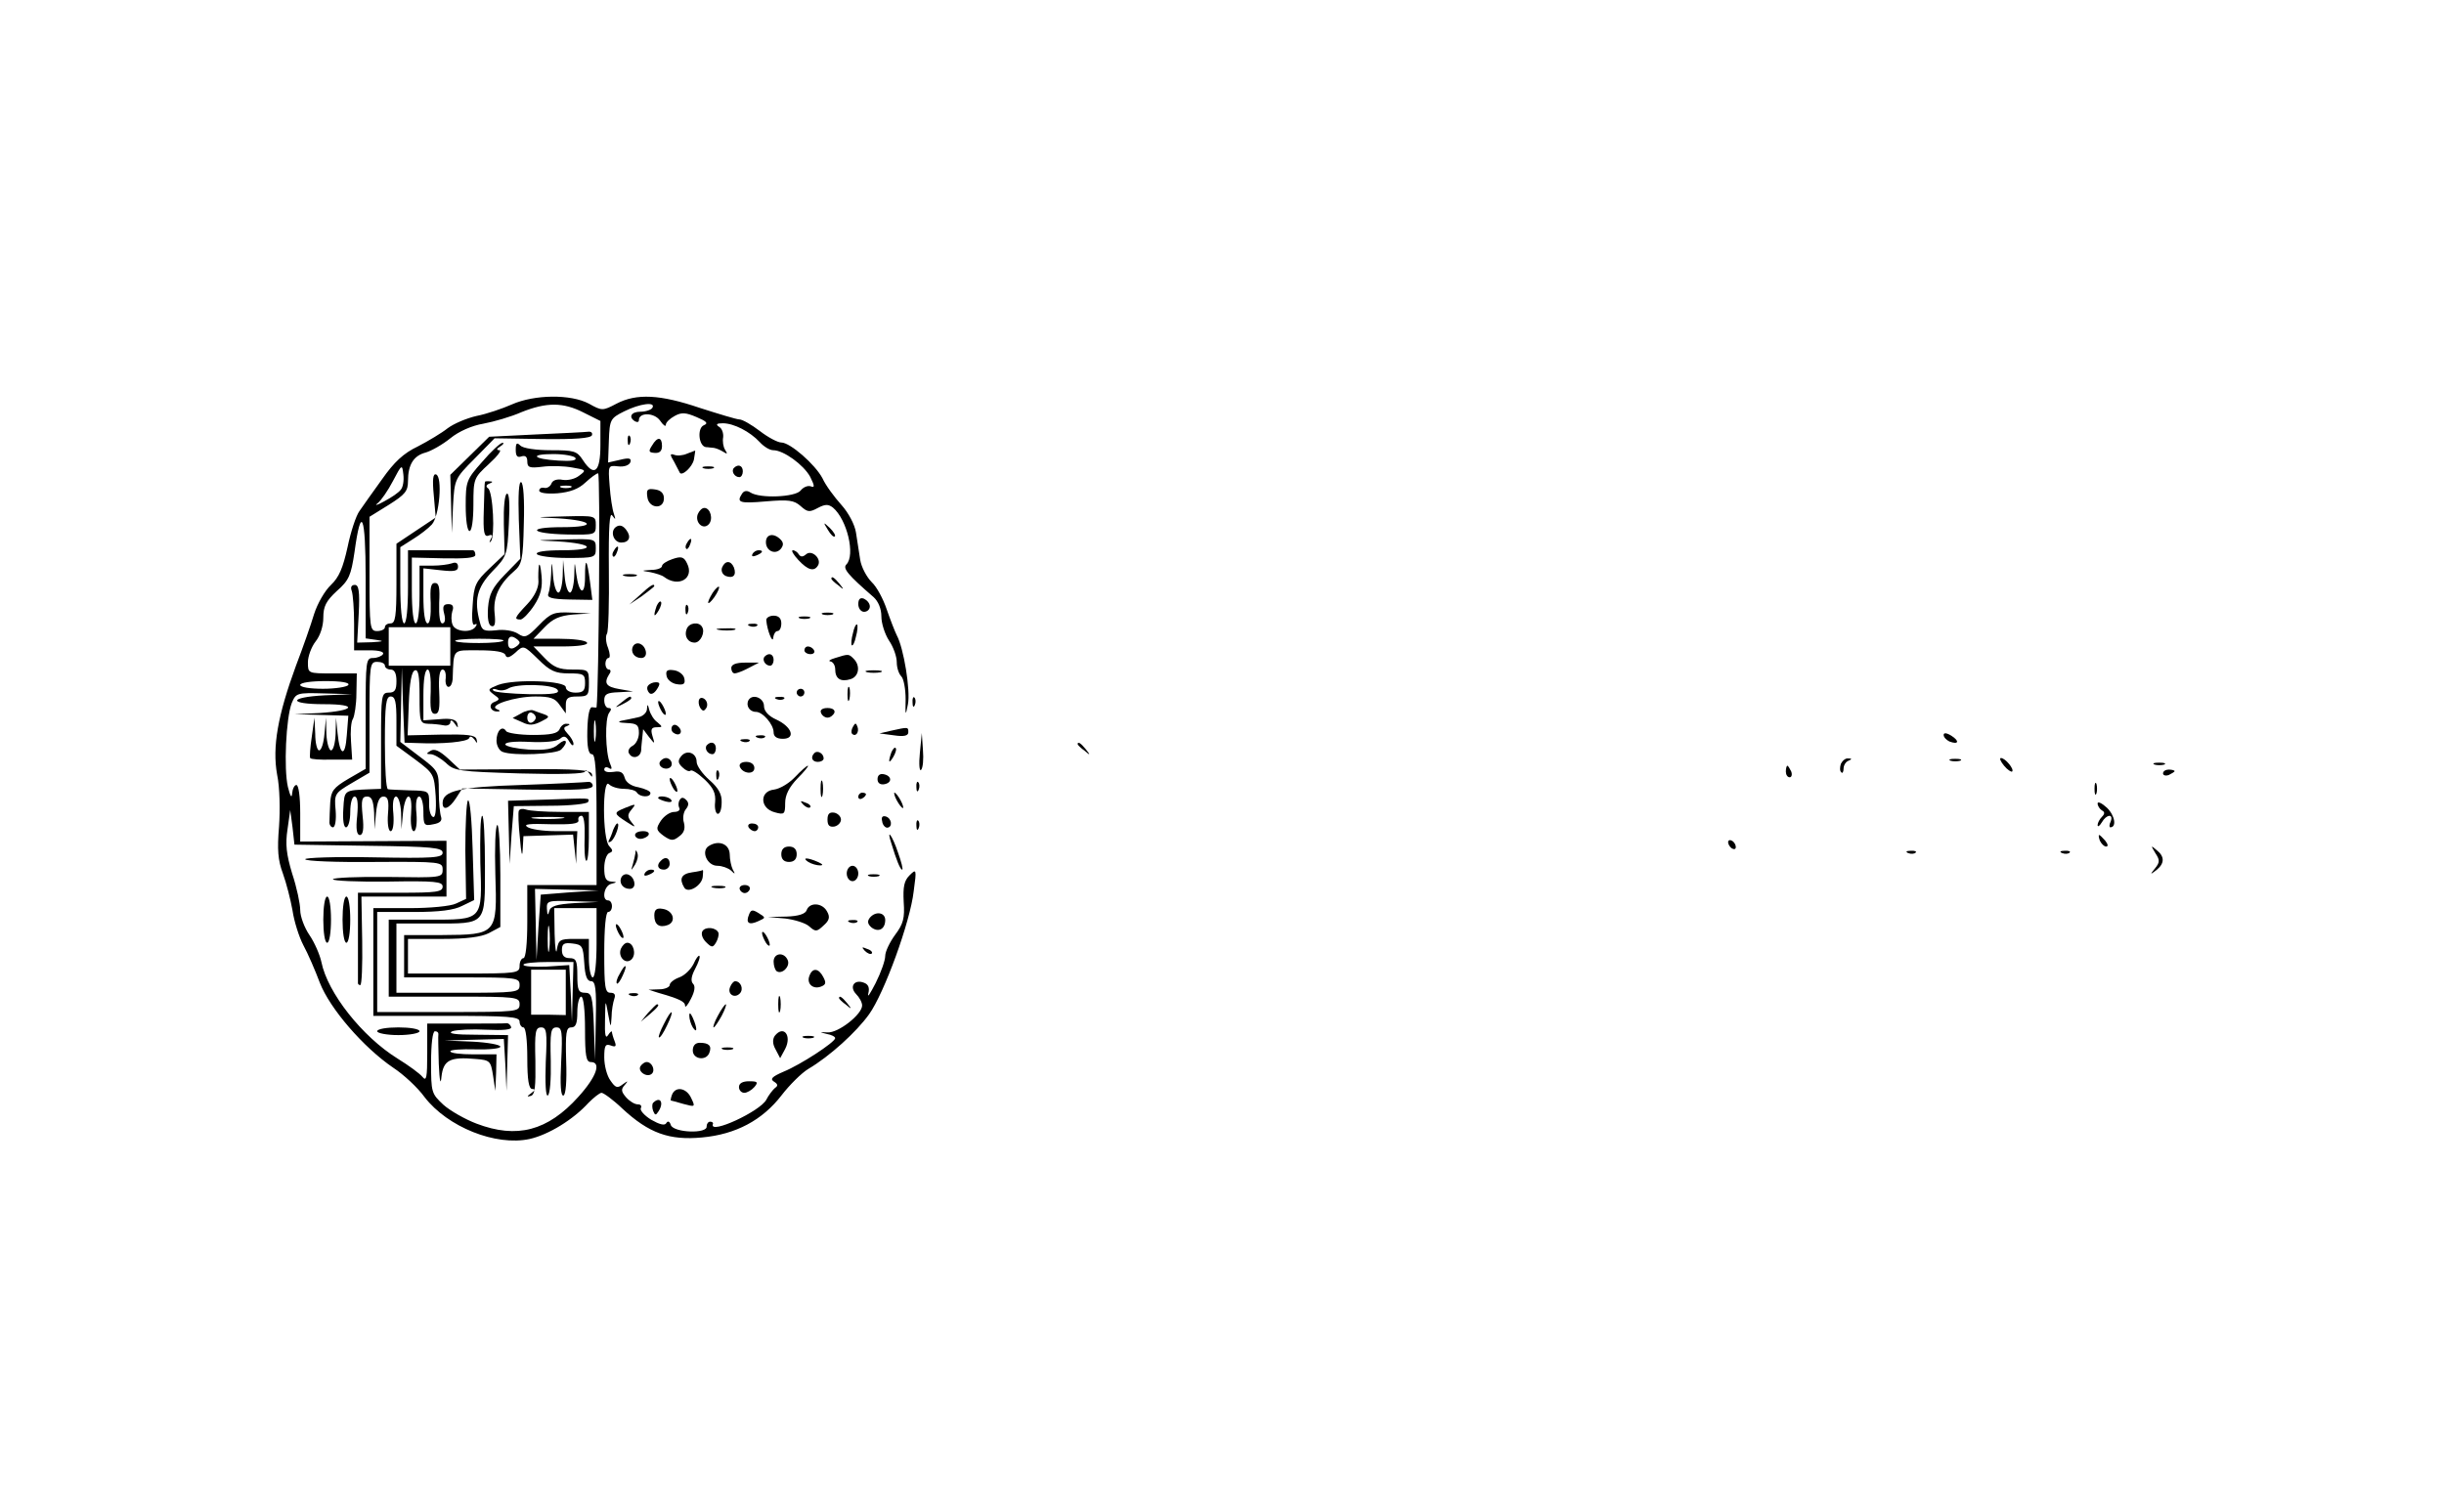 <?xml version="1.0" standalone="no"?>
<!DOCTYPE svg PUBLIC "-//W3C//DTD SVG 20010904//EN"
 "http://www.w3.org/TR/2001/REC-SVG-20010904/DTD/svg10.dtd">
<svg version="1.0" xmlns="http://www.w3.org/2000/svg"
 width="635pt" height="393pt" viewBox="0 0 635 393"
 preserveAspectRatio="xMidYMid meet">

<g transform="translate(0,393) scale(0.1,-0.1)"
fill="#000000" stroke="none">
<path d="M1330 2879 c-25 -11 -66 -25 -92 -30 -26 -6 -59 -20 -75 -32 -15 -12
-50 -33 -77 -47 -38 -18 -62 -41 -93 -85 -24 -33 -50 -70 -59 -83 -9 -12 -23
-55 -31 -94 -12 -54 -22 -78 -43 -98 -16 -15 -35 -48 -44 -76 -8 -27 -29 -87
-47 -134 -47 -128 -62 -211 -49 -283 7 -33 8 -92 5 -135 -5 -60 -3 -87 10
-122 9 -25 20 -68 25 -96 4 -28 17 -69 28 -90 12 -22 31 -66 43 -98 26 -67
113 -168 191 -221 26 -17 63 -51 81 -76 60 -78 185 -128 273 -109 49 11 113
50 153 94 14 14 29 26 34 26 5 0 30 -18 54 -41 69 -64 122 -83 207 -75 88 8
157 45 207 110 20 26 51 57 69 68 56 33 125 96 158 142 39 54 107 240 116 320
8 58 7 59 -11 41 -14 -14 -17 -30 -15 -69 3 -42 -1 -57 -22 -85 -14 -19 -26
-44 -26 -55 0 -12 -11 -43 -25 -71 -14 -27 -22 -40 -19 -27 4 15 0 24 -11 28
-25 10 -39 -10 -21 -29 9 -9 16 -22 16 -30 0 -23 -62 -72 -90 -70 -22 1 -22 1
-2 -4 12 -2 22 -7 22 -11 -1 -11 -90 -69 -134 -87 -30 -13 -36 -19 -25 -26 10
-6 11 -11 3 -16 -6 -5 -17 -19 -23 -31 -16 -30 -147 -91 -139 -64 2 4 -1 7 -7
7 -5 0 -9 -6 -9 -12 3 -20 -85 -17 -93 3 -3 10 -8 12 -12 5 -4 -7 -18 -3 -39
9 -18 11 -30 25 -27 30 3 6 0 10 -8 10 -8 0 -21 8 -30 18 -13 15 -14 21 -4 32
10 12 9 12 -5 2 -14 -11 -19 -9 -32 10 -9 12 -16 39 -16 60 0 31 3 36 17 31
13 -5 15 -2 10 11 -4 10 -7 21 -7 24 0 4 -5 0 -10 -8 -7 -11 -9 1 -8 40 1 54
1 54 8 15 7 -37 7 -38 9 -8 0 17 4 38 7 47 4 11 1 16 -10 16 -14 0 -16 15 -16
105 0 63 4 105 10 105 6 0 10 7 10 15 0 8 -4 15 -10 15 -17 0 -11 38 8 43 16
4 16 5 0 6 -14 1 -18 10 -18 35 0 19 6 36 13 39 10 4 10 7 0 18 -18 18 -18
178 -1 161 7 -7 24 -12 39 -12 15 0 31 -4 34 -10 8 -12 35 -13 35 -1 0 5 -14
11 -31 15 -19 3 -33 13 -36 25 -4 14 -11 18 -29 15 -13 -2 -24 0 -24 6 0 6 5
8 12 4 8 -5 9 -2 3 12 -12 28 -14 117 -2 132 6 8 6 12 -2 12 -6 0 -11 9 -11
20 0 16 7 20 38 21 l37 2 -35 6 c-35 6 -42 15 -27 39 5 6 4 12 -1 12 -5 0 -9
7 -9 15 0 8 4 15 8 15 5 0 4 12 -1 26 -6 14 -7 31 -3 37 4 6 6 81 5 167 -1
112 2 151 9 140 9 -12 9 -11 4 5 -4 11 -9 44 -11 73 -4 52 -4 53 22 50 16 -2
29 3 32 11 3 10 -3 12 -27 6 l-31 -7 2 57 c2 55 4 58 40 76 40 20 83 26 73 9
-3 -5 -17 -10 -31 -10 -24 0 -32 -14 -14 -25 6 -3 10 -2 10 3 0 21 40 20 55
-1 8 -12 15 -17 15 -11 0 6 10 16 23 23 18 10 29 9 57 -3 26 -11 31 -16 19
-21 -18 -7 -14 -54 5 -57 6 0 16 -2 21 -2 6 -1 16 -5 24 -10 11 -7 12 -6 5 5
-5 8 -7 22 -5 33 1 10 -3 23 -11 27 -9 6 -6 9 10 9 29 0 71 -22 96 -49 11 -12
26 -21 35 -21 27 0 79 -38 96 -69 12 -24 12 -29 2 -25 -8 3 -20 -2 -27 -11
-14 -17 -105 -21 -130 -5 -9 6 -17 5 -22 -3 -15 -23 -7 -26 62 -20 59 5 73 3
90 -12 18 -16 23 -17 45 -5 19 10 27 10 39 1 37 -31 59 -124 35 -148 -10 -10
4 -27 71 -85 12 -11 20 -30 20 -50 0 -18 9 -46 20 -63 11 -16 20 -41 20 -56 0
-14 5 -30 12 -37 6 -6 11 -33 11 -59 -1 -44 0 -45 6 -13 7 36 -11 146 -29 179
-5 10 -17 41 -26 67 -9 27 -26 59 -39 71 -13 13 -27 39 -30 58 -3 19 -8 51
-11 71 -3 20 -19 51 -38 72 -18 20 -41 51 -49 69 -19 36 -84 93 -107 93 -9 0
-34 13 -56 30 -21 16 -45 30 -53 30 -7 0 -53 14 -103 30 -103 35 -164 38 -216
11 -36 -19 -38 -19 -72 0 -47 25 -141 24 -200 -2z m186 -21 l44 -22 0 -63 c0
-70 -16 -84 -46 -38 -15 23 -23 25 -83 25 -39 0 -72 5 -79 12 -9 9 -12 7 -12
-11 0 -16 4 -21 15 -17 10 3 15 -1 15 -13 0 -16 6 -18 39 -14 22 3 57 2 78 -2
36 -6 37 -7 18 -21 -11 -9 -30 -13 -43 -11 -14 3 -26 -1 -29 -9 -3 -8 -11 -13
-18 -12 -8 2 -14 -1 -14 -7 0 -6 19 -9 47 -7 33 3 55 11 73 28 14 13 29 24 33
24 6 0 2 -555 -4 -608 0 -1 -5 -1 -11 0 -7 2 -12 -19 -13 -60 -1 -44 3 -62 12
-62 9 0 12 -41 12 -170 l0 -170 -90 0 -90 0 0 -95 c0 -57 -4 -95 -10 -95 -5 0
-10 -9 -10 -20 0 -19 -7 -20 -145 -20 l-145 0 0 45 0 45 90 0 c62 0 100 5 120
15 l30 16 0 135 c0 74 -4 133 -8 130 -5 -3 -7 -60 -5 -128 5 -156 4 -157 -139
-158 l-98 0 0 -55 0 -55 150 0 c143 0 150 -1 150 -20 0 -19 -7 -20 -160 -20
l-160 0 0 90 0 90 96 0 c139 0 134 -5 134 150 0 72 -3 130 -7 130 -5 0 -6 -55
-5 -122 5 -151 8 -148 -135 -148 l-103 0 0 -100 0 -100 170 0 c163 0 170 -1
170 -20 0 -19 -7 -20 -185 -20 l-185 0 0 130 0 130 95 0 c68 0 105 5 126 16
l31 15 -4 132 c-2 73 -7 130 -12 127 -4 -3 -7 -62 -7 -131 l2 -125 -26 -12
c-14 -7 -68 -12 -120 -12 l-95 0 0 -140 0 -140 190 0 c162 0 190 -2 190 -15 0
-8 5 -15 10 -15 6 0 10 -33 10 -80 0 -57 4 -80 13 -80 8 0 7 -4 -3 -11 -11 -8
-12 -10 -1 -7 11 3 13 24 12 91 -2 76 0 87 15 87 14 0 16 -11 12 -90 -2 -55 0
-89 5 -87 6 2 9 42 8 90 -2 76 0 87 15 87 14 0 16 -11 12 -90 -3 -59 -1 -89 6
-87 6 2 9 37 7 90 -2 74 0 87 13 87 12 0 16 10 16 40 0 22 5 40 10 40 6 0 10
-35 10 -85 0 -69 3 -85 15 -85 28 0 15 -38 -32 -90 -80 -89 -160 -110 -265
-70 -29 11 -68 33 -86 49 -31 29 -32 32 -32 110 0 47 4 81 10 81 6 0 9 -3 9
-7 -1 -5 0 -39 1 -78 2 -45 5 -57 7 -33 5 43 22 52 89 46 37 -3 39 -5 45 -43
l6 -40 2 48 1 47 -60 0 c-33 0 -60 3 -60 8 0 4 29 6 65 5 36 -1 65 2 65 7 0 5
-33 11 -72 13 l-73 3 77 2 77 2 4 -67 3 -68 2 73 2 72 -82 1 c-55 0 -76 3 -63
9 12 4 51 6 89 4 44 -2 66 0 64 7 -2 6 -7 10 -11 10 -4 -1 -52 -1 -107 -1
l-100 0 0 -77 c0 -63 -2 -74 -12 -62 -7 9 -36 30 -65 48 -92 57 -182 171 -198
251 -4 19 -18 51 -31 70 -13 19 -24 48 -24 65 0 16 -9 59 -21 95 -15 50 -18
76 -12 115 l7 50 6 -45 5 -45 193 -3 c165 -2 192 -5 192 -18 0 -13 -23 -15
-180 -12 -99 2 -179 -1 -177 -5 1 -5 82 -8 180 -7 174 1 177 0 177 -20 0 -21
-4 -21 -142 -19 -79 1 -143 -2 -143 -6 0 -4 64 -7 143 -6 123 2 142 0 142 -13
0 -14 -17 -16 -110 -16 l-110 0 0 -115 c0 -63 0 -117 0 -120 0 -3 3 -5 6 -5 4
0 6 52 5 115 l-2 115 110 0 111 0 0 73 0 72 -190 -1 -190 -1 0 74 c0 42 -4 73
-10 73 -5 0 -10 -10 -11 -22 -1 -14 -5 -7 -11 17 -11 47 -5 179 10 218 11 26
13 27 84 25 l73 -2 -72 -3 c-94 -5 -95 -23 -1 -23 90 0 80 -17 -12 -23 l-65
-3 70 -2 70 -2 -4 -51 c-4 -58 -18 -54 -24 6 l-4 40 -1 -42 c-1 -24 -6 -43
-12 -43 -5 0 -11 19 -12 43 l-1 42 -4 -42 c-2 -24 -8 -43 -14 -43 -5 0 -10 19
-10 43 l-2 42 -7 -50 c-4 -27 -6 -52 -4 -55 1 -3 26 -5 56 -4 l53 0 -3 47 c-2
25 0 52 5 59 4 7 9 37 9 66 l1 52 -63 0 c-64 0 -64 0 -64 29 0 15 9 40 20 54
12 15 20 40 20 62 0 29 7 43 35 69 32 28 37 41 46 101 17 125 29 99 29 -67 l0
-157 28 -4 c21 -3 19 -4 -12 -6 l-38 -1 4 75 c3 59 0 75 -10 75 -9 0 -12 -6
-8 -16 3 -9 6 -47 6 -85 l0 -69 41 0 c24 0 38 -4 34 -10 -3 -5 -15 -10 -26
-10 -18 0 -19 -8 -19 -144 l0 -144 -45 -26 c-39 -23 -45 -32 -47 -61 -1 -19
-2 -42 -2 -50 -1 -8 4 -15 9 -15 6 0 9 20 7 44 -4 43 -2 45 42 71 l46 27 0
144 c0 137 1 144 20 144 11 0 20 -4 20 -10 0 -5 7 -10 15 -10 10 0 15 -10 15
-30 0 -23 -4 -30 -20 -30 -19 0 -20 -7 -20 -125 l0 -125 -27 -1 c-70 -3 -68
-1 -71 -51 -2 -29 1 -48 7 -48 6 0 11 18 11 40 0 23 5 40 11 40 8 0 10 -17 7
-50 -4 -35 -1 -50 7 -50 8 0 11 15 7 50 -4 41 -2 50 12 50 12 0 16 -11 18 -42
l1 -43 4 43 c3 29 9 42 19 42 12 0 15 -10 12 -45 -2 -25 1 -45 7 -45 6 0 9 20
7 45 -3 28 0 45 7 45 6 0 12 -19 13 -42 l1 -43 4 43 c2 23 9 42 14 42 7 0 9
-18 7 -45 -2 -25 1 -45 7 -45 6 0 9 20 7 45 -3 28 0 45 7 45 6 0 11 -17 11
-39 0 -36 2 -38 26 -33 17 3 23 9 20 19 -3 8 -6 38 -6 67 0 51 -1 53 -50 90
l-50 38 2 97 2 96 3 -97 4 -98 32 -1 c67 -3 132 3 136 13 2 6 7 4 13 -3 8 -12
9 -12 6 0 -3 11 -24 13 -91 12 l-88 -2 3 82 c2 55 7 84 16 87 9 3 12 -15 12
-67 0 -67 1 -71 23 -72 12 0 30 -2 40 -4 9 -2 17 2 17 8 0 7 5 6 11 -3 9 -13
10 -13 7 0 -3 10 -16 14 -46 11 l-42 -3 0 66 c0 40 4 66 11 66 6 0 9 -22 8
-57 -2 -44 0 -58 11 -58 11 0 13 14 11 58 -2 37 1 57 9 57 6 0 9 -10 8 -22 -2
-13 2 -23 7 -23 6 0 10 9 11 20 3 81 -2 75 68 75 43 0 66 -4 69 -12 3 -9 10
-8 26 6 21 20 22 19 59 -17 31 -31 45 -37 80 -37 38 0 42 -2 42 -25 0 -20 -5
-25 -25 -25 -14 0 -25 6 -25 14 0 17 -133 22 -176 6 -27 -11 -28 -12 -11 -25
16 -11 16 -13 2 -19 -18 -6 -11 -26 8 -25 7 0 7 3 -2 6 -24 10 47 33 100 33
38 0 51 -4 63 -22 l16 -22 0 22 c0 18 6 22 30 22 28 0 30 3 30 35 0 35 -1 35
-43 35 -35 0 -49 6 -72 30 l-29 30 73 0 c45 0 70 4 66 10 -3 6 -36 10 -72 10
l-67 0 29 30 c21 22 39 30 74 33 l46 3 -51 2 c-45 2 -53 -1 -84 -33 -30 -31
-36 -34 -54 -22 -12 8 -37 12 -57 9 -31 -3 -37 -1 -42 20 -16 58 -8 91 32 133
38 39 39 43 43 123 3 52 1 81 -5 79 -6 -2 -9 -36 -8 -80 l2 -77 -39 -37 c-36
-34 -41 -44 -44 -95 -3 -36 -1 -55 5 -51 6 3 7 1 3 -5 -11 -18 -53 -14 -60 4
-4 9 -4 25 -1 35 5 13 1 19 -10 19 -13 0 -16 -6 -11 -25 4 -15 2 -25 -5 -25
-6 0 -9 19 -8 53 2 39 0 52 -11 52 -11 0 -13 -13 -11 -52 1 -33 -2 -53 -8 -53
-7 0 -11 27 -11 71 l0 72 45 -5 c35 -4 45 -2 45 9 0 10 -6 13 -16 9 -9 -3 -31
-6 -50 -6 l-34 0 0 -75 c0 -43 -4 -75 -10 -75 -6 0 -10 35 -10 86 l0 85 83 -2
c56 -1 82 1 82 9 0 7 -3 12 -7 12 -5 0 -44 0 -88 0 l-80 0 0 -95 c0 -57 -4
-95 -10 -95 -6 0 -10 40 -10 99 l0 99 33 21 c18 11 40 28 49 38 20 22 28 124
11 130 -8 3 -10 -13 -6 -54 l5 -58 -51 -34 -51 -34 0 -104 c0 -85 -3 -103 -15
-103 -8 0 -15 -4 -15 -10 0 -5 -9 -10 -20 -10 -19 0 -20 7 -20 149 l0 148 50
31 c43 27 50 36 50 62 0 43 15 66 46 74 14 4 43 20 64 37 22 18 56 33 86 38
27 5 72 18 99 30 65 26 108 26 161 -1z m-21 -118 c4 -7 -11 -9 -44 -7 -67 4
-77 17 -13 17 28 0 54 -5 57 -10z m-454 -83 c-5 -7 -24 -20 -43 -30 -18 -10
-26 -12 -17 -5 9 7 27 33 40 58 23 44 24 44 27 17 2 -16 -1 -34 -7 -40z m442
6 c-7 -2 -19 -2 -25 0 -7 3 -2 5 12 5 14 0 19 -2 13 -5z m-313 -413 l0 -50
-80 0 -80 0 0 50 0 50 80 0 80 0 0 -50z m180 10 c0 -4 -7 -10 -15 -14 -10 -4
-15 1 -15 14 0 13 5 18 15 14 8 -4 15 -10 15 -14z m-42 5 c-8 -8 -118 -8 -125
-1 -4 3 24 6 62 6 38 0 66 -2 63 -5z m-403 -115 c-3 -5 -33 -10 -66 -10 -33 0
-59 4 -59 10 0 6 29 10 66 10 41 0 63 -4 59 -10z m543 -12 c8 -10 -8 -13 -74
-12 -47 1 -88 5 -92 9 -4 5 0 6 9 3 9 -4 22 -2 30 3 21 13 115 11 127 -3z
m-418 -82 l0 -64 49 -36 c48 -36 49 -38 53 -95 2 -38 -1 -57 -7 -54 -6 2 -11
18 -10 36 0 32 -1 32 -50 33 -27 1 -53 2 -57 3 -5 1 -8 55 -8 121 0 100 3 120
15 120 12 0 15 -14 15 -64z m517 -48 c-2 -13 -4 -3 -4 22 0 25 2 35 4 23 2
-13 2 -33 0 -45z m-67 -397 l-75 -6 -6 -85 -5 -85 -2 93 -2 92 83 -2 82 -2
-75 -5z m13 -28 c-48 -3 -63 -8 -66 -21 -3 -12 -5 -11 -6 6 -1 21 2 22 67 20
l67 -2 -62 -3z m57 -103 c0 -53 -4 -90 -10 -90 -5 0 -10 23 -10 50 l0 50 -39
0 c-36 0 -40 -3 -44 -27 -2 -16 -5 2 -6 40 l-1 67 55 0 55 0 0 -90z m-123 -17
c-2 -16 -4 -3 -4 27 0 30 2 43 4 28 2 -16 2 -40 0 -55z m91 -35 c2 -34 7 -48
18 -48 11 0 14 -19 12 -102 l-2 -103 -3 88 c-3 79 -6 87 -23 87 -17 0 -20 7
-20 45 0 38 -3 45 -20 45 -14 0 -20 7 -20 21 0 16 5 20 28 17 25 -3 27 -7 30
-50z m-30 -75 l-2 -78 -3 73 -4 74 -59 -4 c-33 -1 -60 0 -60 5 0 4 29 7 65 7
l65 0 -2 -77z m-18 -2 l0 -59 -45 1 -45 0 0 59 0 58 45 0 45 0 0 -59z"/>
<path d="M1393 2801 l-122 -6 -51 -50 -50 -49 2 -76 2 -75 3 70 c4 69 4 71 56
123 l52 53 125 -2 c84 -1 125 2 128 10 2 6 -2 10 -10 9 -7 -1 -68 -4 -135 -7z"/>
<path d="M1253 2730 c-41 -46 -43 -51 -43 -114 0 -37 4 -66 10 -66 6 0 10 30
10 69 0 67 1 69 40 105 22 20 34 36 28 36 -9 0 -8 4 2 10 8 5 11 10 5 9 -5 0
-29 -22 -52 -49z"/>
<path d="M1260 2678 c-1 -2 -2 -35 -3 -74 -2 -58 1 -70 12 -66 10 4 12 1 6 -9
-4 -8 -4 -11 0 -6 12 10 6 130 -7 138 -6 4 -5 9 3 12 10 4 10 6 2 6 -7 1 -13
0 -13 -1z"/>
<path d="M1348 2579 l4 -101 -40 -41 c-33 -34 -41 -51 -44 -86 -2 -28 1 -46 9
-48 9 -3 11 7 8 34 -4 41 12 75 50 108 21 18 24 29 26 124 2 62 -1 106 -7 108
-6 2 -8 -34 -6 -98z"/>
<path d="M1450 2583 c93 -6 102 -23 11 -23 -95 0 -84 -17 13 -19 72 -1 74 -1
74 24 0 25 -1 25 -82 23 -80 -2 -80 -2 -16 -5z"/>
<path d="M1450 2523 c93 -6 102 -23 11 -23 -45 0 -70 -4 -66 -10 3 -5 39 -10
79 -10 72 0 74 1 74 25 0 25 -1 25 -82 23 -80 -2 -80 -2 -16 -5z"/>
<path d="M1400 2460 c-1 -8 -2 -27 -1 -42 0 -16 -10 -38 -29 -58 -34 -36 -35
-40 -17 -40 6 1 22 17 35 37 17 26 22 47 19 77 -2 23 -5 34 -7 26z"/>
<path d="M1432 2438 c-1 -20 -4 -43 -7 -50 -5 -11 7 -15 54 -16 l60 -1 -6 47
c-8 61 -13 66 -13 12 0 -51 -16 -44 -23 10 -4 33 -4 33 -5 -7 -1 -24 -6 -43
-11 -43 -6 0 -12 19 -14 43 l-4 42 -1 -42 c-1 -24 -6 -43 -11 -43 -6 0 -12 19
-14 43 -3 41 -4 41 -5 5z"/>
<path d="M1354 2076 l-22 -12 25 -11 c18 -9 29 -8 49 2 22 11 23 13 7 19 -10
3 -22 8 -28 10 -5 2 -20 -1 -31 -8z m38 -11 c0 -5 -5 -11 -11 -13 -6 -2 -11 4
-11 13 0 9 5 15 11 13 6 -2 11 -8 11 -13z"/>
<path d="M1454 2035 c-5 -11 -22 -15 -69 -15 -35 0 -67 5 -70 10 -10 16 -25 1
-25 -25 0 -12 7 -26 16 -29 28 -11 140 -6 152 6 20 20 14 32 -7 14 -14 -13
-33 -16 -77 -14 -31 2 -59 8 -61 13 -2 6 22 9 62 7 40 -2 71 1 80 8 10 9 16 7
24 -7 6 -10 11 -13 11 -6 0 6 -7 18 -15 26 -11 12 -12 17 -2 20 9 4 9 6 -1 6
-7 1 -15 -6 -18 -14z"/>
<path d="M1119 1979 c-12 -7 -12 -9 0 -9 8 0 25 -10 39 -22 22 -22 35 -23 193
-28 109 -3 169 -1 169 5 0 6 5 3 11 -5 7 -10 9 -11 7 -2 -3 11 -39 14 -173 13
l-170 -1 -31 29 c-22 20 -35 26 -45 20z"/>
<path d="M1355 1890 c-161 -5 -205 -15 -205 -47 0 -21 17 -15 35 13 l16 25
170 -3 c130 -2 169 0 169 10 0 6 -6 11 -12 10 -7 -1 -85 -5 -173 -8z"/>
<path d="M1418 1852 l-98 -3 2 -82 2 -82 5 75 6 75 95 1 c52 0 96 5 98 10 4
11 8 10 -110 6z"/>
<path d="M1348 1823 c-2 -4 -1 -37 3 -73 3 -37 6 -50 7 -29 l2 36 64 2 65 2 4
-38 4 -38 1 43 2 42 -57 0 c-32 0 -65 5 -73 11 -11 7 6 9 60 7 54 -1 74 1 73
10 -2 7 2 12 8 12 6 0 9 -21 8 -55 -1 -30 0 -58 4 -62 4 -3 7 24 7 60 l0 67
-74 0 c-41 0 -81 3 -89 6 -8 3 -17 2 -19 -3z m109 -20 c-20 -2 -52 -2 -70 0
-17 2 0 4 38 4 39 0 53 -2 32 -4z"/>
<path d="M840 1540 c0 -33 4 -60 10 -60 6 0 10 27 10 60 0 33 -4 60 -10 60 -6
0 -10 -27 -10 -60z"/>
<path d="M890 1540 c0 -33 4 -60 10 -60 6 0 10 27 10 60 0 33 -4 60 -10 60 -6
0 -10 -27 -10 -60z"/>
<path d="M980 1250 c0 -5 25 -10 55 -10 30 0 55 5 55 10 0 6 -25 10 -55 10
-30 0 -55 -4 -55 -10z"/>
<path d="M1631 2784 c0 -11 3 -14 6 -6 3 7 2 16 -1 19 -3 4 -6 -2 -5 -13z"/>
<path d="M1694 2772 c-10 -15 -8 -18 7 -19 13 -1 19 5 19 18 0 24 -12 25 -26
1z"/>
<path d="M1785 2751 c-11 -5 -26 -6 -33 -3 -12 4 -12 1 0 -19 7 -13 13 -25 14
-27 5 -11 33 14 37 34 2 13 4 24 3 23 0 0 -10 -4 -21 -8z"/>
<path d="M1828 2713 c6 -2 18 -2 25 0 6 3 1 5 -13 5 -14 0 -19 -2 -12 -5z"/>
<path d="M1907 2714 c-8 -8 1 -24 14 -24 5 0 9 7 9 15 0 15 -12 20 -23 9z"/>
<path d="M1682 2638 c4 -30 43 -33 43 -3 0 13 -8 21 -23 23 -20 3 -23 0 -20
-20z"/>
<path d="M1813 2594 c-8 -21 13 -42 28 -27 13 13 5 43 -11 43 -6 0 -13 -7 -17
-16z"/>
<path d="M1601 2561 c-17 -11 -7 -41 13 -41 21 0 27 15 13 33 -8 11 -17 14
-26 8z"/>
<path d="M2151 2553 c7 -12 15 -20 18 -17 3 2 -3 12 -13 22 -17 16 -18 16 -5
-5z"/>
<path d="M1990 2521 c0 -23 25 -34 39 -17 7 9 7 16 -1 24 -18 18 -38 14 -38
-7z"/>
<path d="M1785 2519 c-4 -6 -5 -12 -2 -15 2 -3 7 2 10 11 7 17 1 20 -8 4z"/>
<path d="M1595 2499 c-4 -6 -5 -12 -2 -15 2 -3 7 2 10 11 7 17 1 20 -8 4z"/>
<path d="M1955 2490 c-3 -6 1 -7 9 -4 18 7 21 14 7 14 -6 0 -13 -4 -16 -10z"/>
<path d="M2074 2475 c25 -27 41 -31 51 -15 11 17 -15 42 -30 30 -9 -8 -15 -8
-20 0 -3 5 -10 10 -15 10 -5 0 1 -11 14 -25z"/>
<path d="M1747 2477 c-15 -5 -27 -13 -27 -18 0 -5 -12 -10 -27 -10 -28 -2 -28
-2 -3 -6 14 -3 30 -8 35 -12 38 -29 80 -4 60 35 -8 17 -15 19 -38 11z"/>
<path d="M1876 2455 c-3 -9 1 -18 10 -22 19 -7 28 2 21 22 -8 19 -23 19 -31 0z"/>
<path d="M1623 2433 c9 -2 23 -2 30 0 6 3 -1 5 -18 5 -16 0 -22 -2 -12 -5z"/>
<path d="M2160 2426 c0 -2 8 -10 18 -17 15 -13 16 -12 3 4 -13 16 -21 21 -21
13z"/>
<path d="M1663 2384 l-28 -25 33 22 c17 13 32 24 32 26 0 8 -11 1 -37 -23z"/>
<path d="M1852 2390 c-18 -29 -15 -38 4 -12 9 13 14 25 12 27 -2 2 -9 -5 -16
-15z"/>
<path d="M2230 2360 c0 -11 7 -20 15 -20 8 0 15 6 15 14 0 8 -7 16 -15 20 -10
4 -15 -1 -15 -14z"/>
<path d="M1706 2355 c-9 -26 -7 -32 5 -12 6 10 9 21 6 23 -2 3 -7 -2 -11 -11z"/>
<path d="M1781 2344 c0 -11 3 -14 6 -6 3 7 2 16 -1 19 -3 4 -6 -2 -5 -13z"/>
<path d="M2138 2333 c6 -2 18 -2 25 0 6 3 1 5 -13 5 -14 0 -19 -2 -12 -5z"/>
<path d="M1991 2318 c2 -26 17 -63 18 -45 1 9 6 17 11 17 6 0 10 9 10 20 0 13
-7 20 -20 20 -11 0 -20 -6 -19 -12z"/>
<path d="M2078 2323 c6 -2 18 -2 25 0 6 3 1 5 -13 5 -14 0 -19 -2 -12 -5z"/>
<path d="M1784 2295 c-7 -18 3 -35 21 -35 15 0 28 27 19 41 -8 14 -34 11 -40
-6z"/>
<path d="M1948 2303 c7 -3 16 -2 19 1 4 3 -2 6 -13 5 -11 0 -14 -3 -6 -6z"/>
<path d="M2216 2284 c-4 -14 -5 -28 -3 -31 3 -2 8 8 11 23 4 14 5 28 3 31 -3
2 -8 -8 -11 -23z"/>
<path d="M1868 2293 c12 -2 30 -2 40 0 9 3 -1 5 -23 4 -22 0 -30 -2 -17 -4z"/>
<path d="M1645 2251 c-8 -15 3 -31 21 -31 9 0 14 7 12 17 -4 20 -24 28 -33 14z"/>
<path d="M2090 2240 c0 -5 7 -10 16 -10 8 0 12 5 9 10 -3 6 -10 10 -16 10 -5
0 -9 -4 -9 -10z"/>
<path d="M1987 2224 c-8 -8 1 -24 14 -24 5 0 9 7 9 15 0 15 -12 20 -23 9z"/>
<path d="M2170 2220 c-14 -4 -19 -8 -12 -9 6 -1 12 -10 12 -20 0 -25 14 -34
40 -26 22 7 26 35 8 53 -13 13 -13 13 -48 2z"/>
<path d="M1900 2194 c0 -8 4 -14 9 -14 5 0 21 6 36 14 l27 14 -36 0 c-24 0
-36 -5 -36 -14z"/>
<path d="M1732 2173 c2 -10 14 -19 26 -21 19 -3 23 1 20 15 -2 10 -14 19 -26
21 -19 3 -23 -1 -20 -15z"/>
<path d="M2253 2183 c9 -2 25 -2 35 0 9 3 1 5 -18 5 -19 0 -27 -2 -17 -5z"/>
<path d="M1683 2147 c-3 -5 -1 -13 4 -18 5 -5 13 -1 20 10 9 14 8 18 -3 18 -8
0 -17 -4 -21 -10z"/>
<path d="M2202 2125 c0 -16 2 -22 5 -12 2 9 2 23 0 30 -3 6 -5 -1 -5 -18z"/>
<path d="M2070 2130 c0 -5 5 -10 10 -10 6 0 10 5 10 10 0 6 -4 10 -10 10 -5 0
-10 -4 -10 -10z"/>
<path d="M1614 2104 c-18 -14 -18 -15 4 -4 12 6 22 13 22 15 0 8 -5 6 -26 -11z"/>
<path d="M1817 2113 c-3 -5 -2 -15 2 -22 7 -10 10 -10 16 -1 4 6 3 16 -3 22
-5 5 -12 6 -15 1z"/>
<path d="M1945 2111 c-8 -14 2 -31 19 -31 18 0 46 -33 46 -53 0 -11 8 -17 24
-17 34 0 24 31 -17 50 -20 9 -32 22 -32 35 0 21 -29 33 -40 16z"/>
<path d="M2018 2113 c7 -3 16 -2 19 1 4 3 -2 6 -13 5 -11 0 -14 -3 -6 -6z"/>
<path d="M2371 2104 c0 -11 3 -14 6 -6 3 7 2 16 -1 19 -3 4 -6 -2 -5 -13z"/>
<path d="M1710 2105 c0 -5 5 -17 10 -25 5 -8 10 -10 10 -5 0 6 -5 17 -10 25
-5 8 -10 11 -10 5z"/>
<path d="M1681 2088 c0 -10 -11 -20 -23 -22 -13 -3 -32 -7 -43 -9 -12 -3 -7
-5 13 -6 27 -1 32 -5 32 -26 0 -13 -7 -28 -16 -33 -10 -5 -14 -15 -9 -21 9
-15 30 -9 31 10 0 8 2 23 3 34 l2 20 15 -20 c16 -20 16 -20 9 3 -5 17 -2 22
11 22 16 0 16 1 2 13 -9 6 -18 21 -21 32 -4 16 -5 16 -6 3z"/>
<path d="M2133 2078 c2 -7 10 -13 17 -13 7 0 15 6 18 13 2 7 -5 12 -18 12 -13
0 -20 -5 -17 -12z"/>
<path d="M1746 2042 c-3 -6 -1 -14 5 -17 15 -10 25 3 12 16 -7 7 -13 7 -17 1z"/>
<path d="M2216 2041 c-4 -7 -5 -15 -2 -18 9 -9 19 4 14 18 -4 11 -6 11 -12 0z"/>
<path d="M2315 2031 l-30 -7 38 -5 c26 -4 37 -1 37 8 0 14 0 14 -45 4z"/>
<path d="M5050 2020 c0 -6 7 -13 15 -17 24 -9 27 1 5 15 -13 8 -20 8 -20 2z"/>
<path d="M1968 2013 c7 -3 16 -2 19 1 4 3 -2 6 -13 5 -11 0 -14 -3 -6 -6z"/>
<path d="M2390 1973 c-3 -29 -1 -48 3 -44 5 5 7 28 5 52 l-3 44 -5 -52z"/>
<path d="M1928 2003 c7 -3 16 -2 19 1 4 3 -2 6 -13 5 -11 0 -14 -3 -6 -6z"/>
<path d="M1837 1994 c-8 -8 1 -24 14 -24 5 0 9 7 9 15 0 15 -12 20 -23 9z"/>
<path d="M2800 1996 c0 -2 8 -10 18 -17 15 -13 16 -12 3 4 -13 16 -21 21 -21
13z"/>
<path d="M2316 1975 c-9 -26 -7 -32 5 -12 6 10 9 21 6 23 -2 3 -7 -2 -11 -11z"/>
<path d="M1770 1965 c-9 -11 -9 -18 3 -29 8 -8 17 -12 21 -9 3 4 20 -7 37 -23
23 -22 29 -36 27 -59 -2 -16 2 -30 7 -30 6 0 10 13 10 30 1 21 -9 38 -32 58
-18 16 -33 37 -33 47 0 23 -25 33 -40 15z"/>
<path d="M2116 1973 c-11 -11 -6 -23 9 -23 8 0 15 4 15 9 0 13 -16 22 -24 14z"/>
<path d="M1715 1951 c-7 -12 12 -24 25 -16 11 7 4 25 -10 25 -5 0 -11 -4 -15
-9z"/>
<path d="M4783 1945 c-3 -9 -3 -19 1 -22 3 -4 6 1 6 10 0 8 6 18 13 20 9 4 9
6 -1 6 -7 1 -15 -6 -19 -14z"/>
<path d="M5068 1953 c6 -2 18 -2 25 0 6 3 1 5 -13 5 -14 0 -19 -2 -12 -5z"/>
<path d="M5207 1940 c9 -11 19 -17 21 -15 6 6 -18 35 -29 35 -5 0 -1 -9 8 -20z"/>
<path d="M1922 1938 c7 -19 38 -22 38 -4 0 10 -9 16 -21 16 -12 0 -19 -5 -17
-12z"/>
<path d="M5598 1943 c6 -2 18 -2 25 0 6 3 1 5 -13 5 -14 0 -19 -2 -12 -5z"/>
<path d="M2066 1911 c-16 -17 -40 -31 -55 -33 -38 -4 -37 -49 2 -59 25 -7 27
-5 27 24 0 21 10 41 32 64 18 18 30 33 27 33 -3 0 -18 -13 -33 -29z"/>
<path d="M4640 1925 c0 -8 4 -15 10 -15 5 0 7 7 4 15 -4 8 -8 15 -10 15 -2 0
-4 -7 -4 -15z"/>
<path d="M1861 1914 c0 -11 3 -14 6 -6 3 7 2 16 -1 19 -3 4 -6 -2 -5 -13z"/>
<path d="M5620 1920 c0 -5 7 -7 15 -4 8 4 15 8 15 10 0 2 -7 4 -15 4 -8 0 -15
-4 -15 -10z"/>
<path d="M2280 1905 c0 -10 7 -15 18 -13 21 4 19 22 -2 26 -10 2 -16 -3 -16
-13z"/>
<path d="M1740 1905 c0 -5 5 -17 10 -25 5 -8 10 -10 10 -5 0 6 -5 17 -10 25
-5 8 -10 11 -10 5z"/>
<path d="M2132 1880 c0 -19 2 -27 5 -17 2 9 2 25 0 35 -3 9 -5 1 -5 -18z"/>
<path d="M2381 1884 c0 -11 3 -14 6 -6 3 7 2 16 -1 19 -3 4 -6 -2 -5 -13z"/>
<path d="M5442 1880 c0 -14 2 -19 5 -12 2 6 2 18 0 25 -3 6 -5 1 -5 -13z"/>
<path d="M2230 1859 c0 -5 5 -7 10 -4 6 3 10 8 10 11 0 2 -4 4 -10 4 -5 0 -10
-5 -10 -11z"/>
<path d="M2330 1850 c6 -11 13 -20 16 -20 2 0 0 9 -6 20 -6 11 -13 20 -16 20
-2 0 0 -9 6 -20z"/>
<path d="M1710 1856 c0 -2 9 -6 20 -9 11 -3 18 -1 14 4 -5 9 -34 13 -34 5z"/>
<path d="M1766 1851 c-4 -6 -4 -15 -1 -21 3 -5 -3 -10 -13 -10 -11 0 -26 -10
-35 -23 -13 -20 -13 -24 7 -39 19 -13 25 -14 40 -2 13 9 17 20 13 36 -4 12 -1
28 5 35 8 10 8 17 1 24 -8 8 -13 7 -17 0z"/>
<path d="M2087 1839 c7 -7 15 -10 18 -7 3 3 -2 9 -12 12 -14 6 -15 5 -6 -5z"/>
<path d="M5450 1842 c0 -6 5 -14 11 -18 8 -4 8 -9 0 -17 -6 -6 -11 -16 -11
-21 0 -6 5 -3 11 7 12 21 31 23 23 2 -4 -8 -4 -15 -1 -15 17 0 12 31 -9 51
-13 12 -24 17 -24 11z"/>
<path d="M1623 1830 c-29 -12 -29 -14 5 -36 23 -15 25 -15 13 -1 -11 14 -11
20 -1 32 14 17 13 17 -17 5z"/>
<path d="M2150 1800 c0 -15 5 -20 18 -18 9 2 17 10 17 18 0 8 -8 16 -17 18
-13 2 -18 -3 -18 -18z"/>
<path d="M2292 1796 c1 -10 8 -17 13 -17 15 1 12 24 -3 29 -9 3 -13 -2 -10
-12z"/>
<path d="M2381 1784 c0 -11 3 -14 6 -6 3 7 2 16 -1 19 -3 4 -6 -2 -5 -13z"/>
<path d="M1593 1773 c-3 -10 -8 -22 -11 -27 -3 -5 0 -6 5 -3 11 7 25 47 17 47
-3 0 -7 -8 -11 -17z"/>
<path d="M1945 1780 c3 -5 10 -10 16 -10 5 0 9 5 9 10 0 6 -7 10 -16 10 -8 0
-12 -4 -9 -10z"/>
<path d="M1650 1760 c0 -5 6 -10 14 -10 8 0 18 5 21 10 3 6 -3 10 -14 10 -12
0 -21 -4 -21 -10z"/>
<path d="M2316 1738 c13 -43 23 -68 28 -68 3 0 -2 20 -11 45 -15 45 -31 65
-17 23z"/>
<path d="M5456 1745 c4 -8 11 -15 16 -15 6 0 5 6 -2 15 -7 8 -14 15 -16 15 -2
0 -1 -7 2 -15z"/>
<path d="M4490 1741 c0 -5 5 -13 10 -16 6 -3 10 -2 10 4 0 5 -4 13 -10 16 -5
3 -10 2 -10 -4z"/>
<path d="M1841 1731 c-20 -13 -4 -51 23 -51 12 0 28 -6 35 -12 11 -11 12 -10
5 2 -4 8 -8 26 -8 40 -1 27 -29 38 -55 21z"/>
<path d="M2030 1710 c0 -13 7 -20 20 -20 13 0 20 7 20 20 0 13 -7 20 -20 20
-13 0 -20 -7 -20 -20z"/>
<path d="M5600 1713 c12 -18 12 -24 -1 -40 -13 -16 -13 -17 4 -4 21 17 22 35
0 52 -15 13 -15 12 -3 -8z"/>
<path d="M1651 1713 c-1 -6 -4 -20 -7 -30 -5 -17 -5 -17 6 0 6 10 9 23 6 30
-3 9 -5 9 -5 0z"/>
<path d="M4958 1713 c7 -3 16 -2 19 1 4 3 -2 6 -13 5 -11 0 -14 -3 -6 -6z"/>
<path d="M5358 1713 c7 -3 16 -2 19 1 4 3 -2 6 -13 5 -11 0 -14 -3 -6 -6z"/>
<path d="M1717 1693 c-12 -11 -8 -23 8 -23 8 0 15 7 15 15 0 16 -12 20 -23 8z"/>
<path d="M2100 1690 c8 -5 22 -9 30 -9 10 0 8 3 -5 9 -27 12 -43 12 -25 0z"/>
<path d="M2200 1660 c0 -11 7 -20 15 -20 8 0 15 9 15 20 0 11 -7 20 -15 20 -8
0 -15 -9 -15 -20z"/>
<path d="M1675 1660 c-3 -6 1 -7 9 -4 18 7 21 14 7 14 -6 0 -13 -4 -16 -10z"/>
<path d="M1798 1663 c-28 -4 -34 -17 -20 -40 10 -16 47 6 48 30 1 9 1 16 0 16
0 -1 -13 -4 -28 -6z"/>
<path d="M1615 1651 c-8 -15 3 -31 21 -31 9 0 14 7 12 17 -4 20 -24 28 -33 14z"/>
<path d="M2258 1653 c6 -2 18 -2 25 0 6 3 1 5 -13 5 -14 0 -19 -2 -12 -5z"/>
<path d="M1853 1623 c9 -2 23 -2 30 0 6 3 -1 5 -18 5 -16 0 -22 -2 -12 -5z"/>
<path d="M1922 1619 c2 -6 8 -10 13 -10 5 0 11 4 13 10 2 6 -4 11 -13 11 -9 0
-15 -5 -13 -11z"/>
<path d="M2096 1565 c-3 -10 -21 -16 -53 -17 l-48 -1 45 -4 c25 -3 53 -12 62
-20 17 -15 20 -15 38 2 15 13 17 22 9 36 -12 23 -45 25 -53 4z"/>
<path d="M1700 1551 c0 -24 13 -33 35 -25 23 9 14 38 -13 42 -16 3 -22 -2 -22
-17z"/>
<path d="M1946 1553 c-9 -22 0 -28 24 -17 20 9 20 9 1 21 -16 10 -20 9 -25 -4z"/>
<path d="M2260 1545 c-7 -9 -6 -16 4 -25 18 -14 36 -5 36 19 0 20 -25 24 -40
6z"/>
<path d="M2208 1533 c7 -3 16 -2 19 1 4 3 -2 6 -13 5 -11 0 -14 -3 -6 -6z"/>
<path d="M1600 1525 c0 -5 5 -17 10 -25 5 -8 10 -10 10 -5 0 6 -5 17 -10 25
-5 8 -10 11 -10 5z"/>
<path d="M1825 1510 c-4 -7 0 -19 9 -28 15 -15 18 -15 26 -2 5 8 8 20 7 25 -5
15 -34 18 -42 5z"/>
<path d="M1980 1505 c0 -5 5 -17 10 -25 5 -8 10 -10 10 -5 0 6 -5 17 -10 25
-5 8 -10 11 -10 5z"/>
<path d="M1613 1464 c-8 -21 13 -42 28 -27 13 13 5 43 -11 43 -6 0 -13 -7 -17
-16z"/>
<path d="M2247 1459 c7 -7 15 -10 18 -7 3 3 -2 9 -12 12 -14 6 -15 5 -6 -5z"/>
<path d="M1802 1425 c-7 -14 -23 -30 -37 -35 -14 -5 -25 -14 -25 -20 0 -5 -12
-11 -27 -11 l-28 -1 25 -8 c56 -16 70 -23 70 -34 0 -6 7 2 15 18 10 19 12 33
6 39 -7 7 -5 20 5 39 9 17 14 32 11 34 -2 2 -9 -7 -15 -21z"/>
<path d="M2010 1431 c0 -11 4 -22 8 -25 14 -9 35 12 29 28 -9 23 -37 20 -37
-3z"/>
<path d="M1610 1399 c-7 -11 -10 -23 -7 -25 2 -2 9 7 15 21 14 30 7 33 -8 4z"/>
<path d="M2103 1394 c-8 -20 9 -36 30 -28 13 5 14 10 6 25 -12 23 -28 25 -36
3z"/>
<path d="M1897 1365 c-8 -18 11 -31 25 -17 11 11 3 32 -12 32 -4 0 -10 -7 -13
-15z"/>
<path d="M1638 1343 c7 -3 16 -2 19 1 4 3 -2 6 -13 5 -11 0 -14 -3 -6 -6z"/>
<path d="M2022 1320 c0 -19 2 -27 5 -17 2 9 2 25 0 35 -3 9 -5 1 -5 -18z"/>
<path d="M2180 1336 c0 -2 8 -10 18 -17 15 -13 16 -12 3 4 -13 16 -21 21 -21
13z"/>
<path d="M1684 1298 l-19 -23 23 19 c21 18 27 26 19 26 -2 0 -12 -10 -23 -22z"/>
<path d="M1865 1290 c-9 -16 -13 -30 -11 -30 3 0 12 14 21 30 9 17 13 30 11
30 -3 0 -12 -13 -21 -30z"/>
<path d="M1725 1269 c-9 -17 -15 -33 -13 -35 3 -2 12 12 21 31 21 43 13 47 -8
4z"/>
<path d="M1791 1290 c0 -8 4 -22 9 -30 12 -18 12 -2 0 25 -6 13 -9 15 -9 5z"/>
<path d="M2013 1238 c-6 -9 -6 -21 2 -35 l12 -23 13 24 c18 35 -4 63 -27 34z"/>
<path d="M2088 1233 c6 -2 18 -2 25 0 6 3 1 5 -13 5 -14 0 -19 -2 -12 -5z"/>
<path d="M1800 1200 c0 -23 35 -28 43 -6 7 18 -1 26 -25 26 -11 0 -18 -7 -18
-20z"/>
<path d="M1878 1203 c6 -2 18 -2 25 0 6 3 1 5 -13 5 -14 0 -19 -2 -12 -5z"/>
<path d="M1664 1159 c-8 -14 18 -31 30 -19 9 9 0 30 -14 30 -5 0 -12 -5 -16
-11z"/>
<path d="M1920 1105 c0 -8 6 -15 14 -15 7 0 19 7 26 15 11 13 8 15 -14 15 -16
0 -26 -5 -26 -15z"/>
<path d="M1746 1085 c-3 -8 -4 -15 -3 -15 1 0 16 -4 33 -9 30 -8 31 -8 20 15
-12 27 -41 32 -50 9z"/>
<path d="M1697 1064 c-3 -3 -3 -13 0 -21 5 -12 7 -12 14 -1 15 23 4 40 -14 22z"/>
</g>
</svg>
